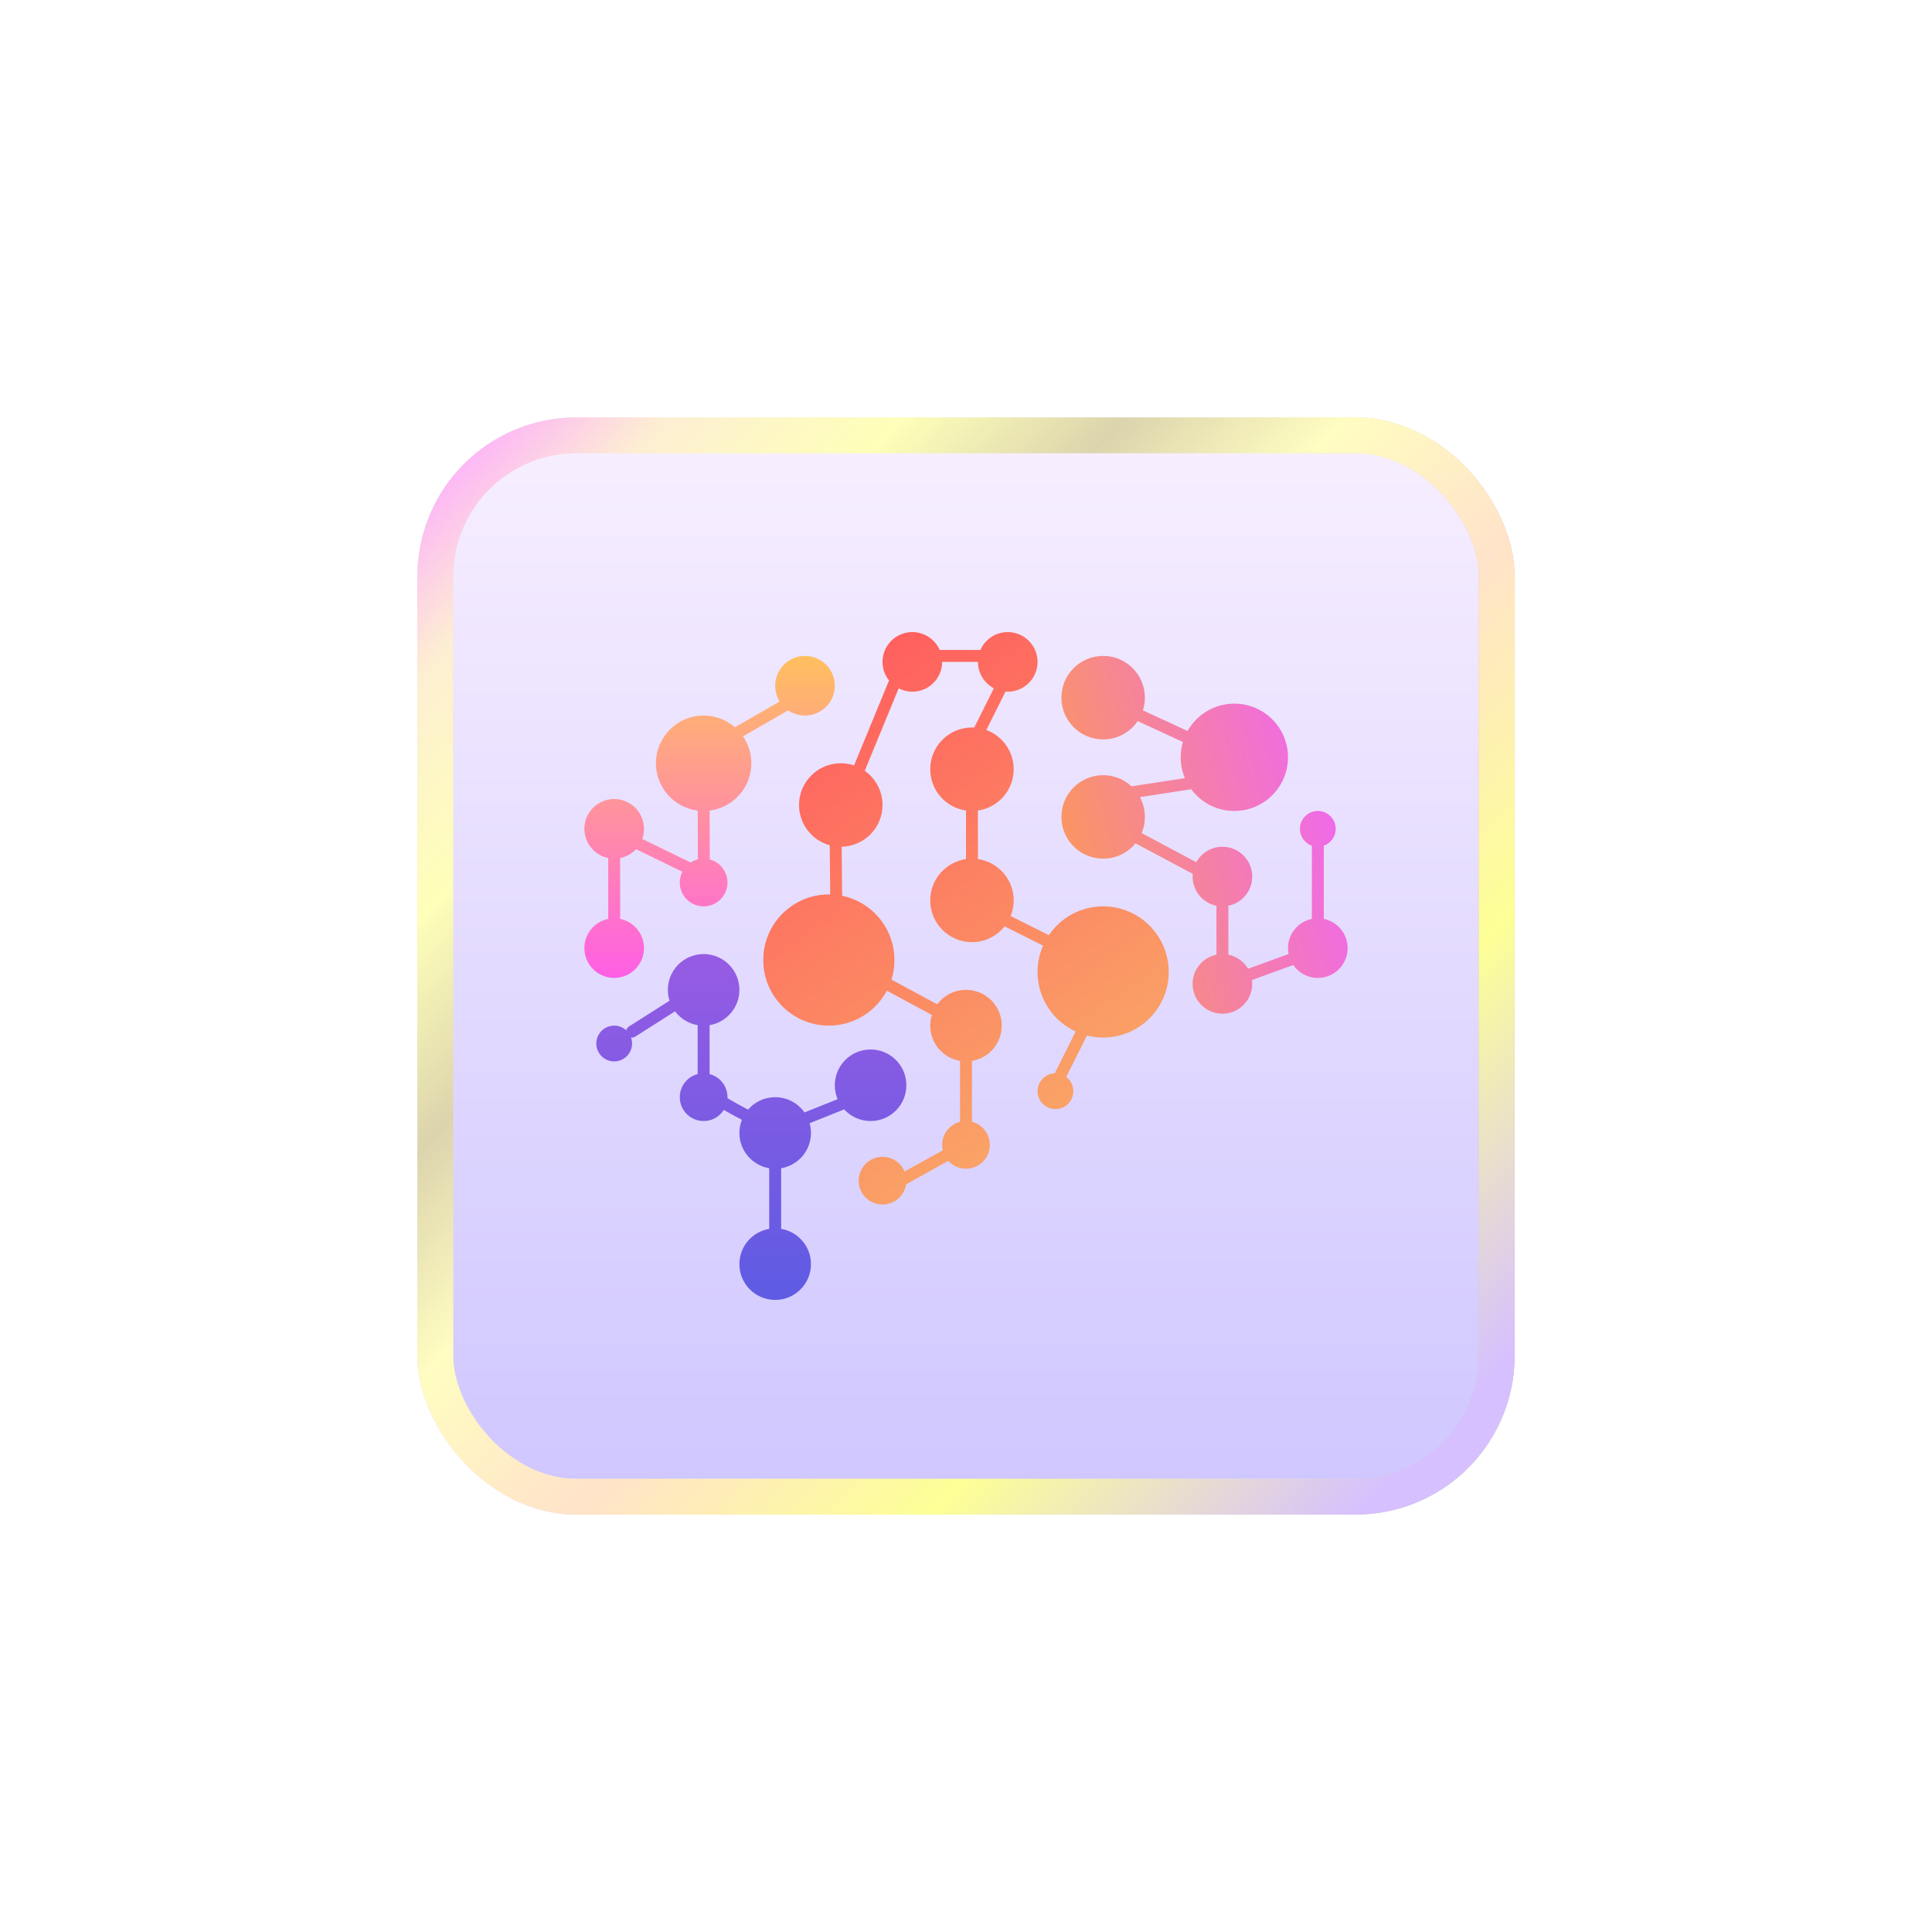 <svg width="162" height="162" viewBox="0 0 162 162" fill="none" xmlns="http://www.w3.org/2000/svg">
<g id="Frame 368" filter="url(#filter0_d_1_10006)">
<rect x="35" y="35" width="92" height="92" rx="13.333" fill="url(#paint0_linear_1_10006)"/>
<g id="Group 76">
<path id="Union" fill-rule="evenodd" clip-rule="evenodd" d="M70 57.5C70 58.881 68.881 60 67.5 60C66.977 60 66.491 59.839 66.089 59.564L62.303 61.743C62.743 62.385 63 63.163 63 64C63 66.038 61.476 67.72 59.505 67.968L59.517 72.067C60.371 72.295 61 73.074 61 74C61 75.105 60.105 76 59 76C57.895 76 57 75.105 57 74C57 73.674 57.078 73.367 57.216 73.095L53.33 71.203C52.982 71.577 52.52 71.844 52 71.95V77.05C53.141 77.282 54 78.29 54 79.5C54 80.881 52.881 82 51.5 82C50.119 82 49 80.881 49 79.5C49 78.29 49.859 77.282 51 77.05V71.95C49.859 71.718 49 70.71 49 69.5C49 68.119 50.119 67 51.5 67C52.881 67 54 68.119 54 69.5C54 69.797 53.948 70.082 53.853 70.346L57.912 72.321C58.095 72.203 58.299 72.113 58.517 72.059L58.505 67.97C56.529 67.726 55 66.041 55 64C55 61.791 56.791 60 59 60C60.004 60 60.921 60.37 61.623 60.98L65.377 58.821C65.138 58.437 65 57.985 65 57.5C65 56.119 66.119 55 67.5 55C68.881 55 70 56.119 70 57.5Z" fill="url(#paint1_linear_1_10006)"/>
<path id="Union_2" fill-rule="evenodd" clip-rule="evenodd" d="M76.5 58C77.881 58 79 56.881 79 55.5H82C82 56.46 82.541 57.294 83.335 57.712L81.689 61.005C81.626 61.002 81.563 61 81.5 61C79.567 61 78 62.567 78 64.5C78 66.263 79.304 67.722 81 67.965V72.035C79.304 72.278 78 73.737 78 75.5C78 77.433 79.567 79 81.5 79C82.609 79 83.598 78.484 84.239 77.679L87.462 79.29C87.165 79.966 87 80.714 87 81.5C87 83.714 88.308 85.622 90.194 86.495L88.44 90.001C87.64 90.032 87 90.692 87 91.5C87 92.328 87.672 93 88.5 93C89.328 93 90 92.328 90 91.5C90 91.012 89.767 90.579 89.407 90.305L91.143 86.831C91.577 86.942 92.032 87 92.5 87C95.538 87 98 84.538 98 81.5C98 78.462 95.538 76 92.5 76C90.606 76 88.936 76.957 87.947 78.414L84.745 76.814C84.909 76.408 85 75.965 85 75.5C85 73.737 83.696 72.278 82 72.035V67.965C83.696 67.722 85 66.263 85 64.5C85 62.99 84.043 61.703 82.703 61.212L84.312 57.993C84.374 57.998 84.437 58 84.5 58C85.881 58 87 56.881 87 55.5C87 54.119 85.881 53 84.5 53C83.475 53 82.594 53.617 82.208 54.5H78.792C78.406 53.617 77.525 53 76.5 53C75.119 53 74 54.119 74 55.5C74 56.089 74.204 56.631 74.545 57.058L71.614 64.181C71.264 64.064 70.889 64 70.5 64C68.567 64 67 65.567 67 67.5C67 69.112 68.091 70.47 69.574 70.876L69.611 75.001C69.574 75 69.537 75 69.5 75C66.462 75 64 77.462 64 80.5C64 83.538 66.462 86 69.5 86C71.609 86 73.44 84.813 74.363 83.071L78.136 85.103C78.048 85.386 78 85.688 78 86C78 87.487 79.082 88.722 80.502 88.959C80.501 88.972 80.5 88.986 80.5 89V94.063C79.637 94.285 79 95.068 79 96C79 96.156 79.018 96.309 79.052 96.455L75.848 98.234C75.548 97.51 74.833 97 74 97C72.895 97 72 97.895 72 99C72 100.105 72.895 101 74 101C75 101 75.829 100.266 75.977 99.307L79.516 97.341C79.882 97.746 80.411 98 81 98C82.105 98 83 97.105 83 96C83 95.068 82.363 94.285 81.5 94.063V89C81.5 88.986 81.499 88.972 81.498 88.959C82.918 88.722 84 87.487 84 86C84 84.343 82.657 83 81 83C80.013 83 79.138 83.476 78.591 84.212L74.75 82.144C74.912 81.625 75 81.073 75 80.5C75 77.843 73.117 75.627 70.612 75.112L70.575 70.999C72.474 70.959 74 69.408 74 67.5C74 66.314 73.41 65.266 72.509 64.633L75.353 57.722C75.697 57.9 76.087 58 76.5 58Z" fill="url(#paint2_linear_1_10006)"/>
<path id="Union_3" fill-rule="evenodd" clip-rule="evenodd" d="M95.397 60.465C94.767 61.391 93.705 62 92.5 62C90.567 62 89 60.433 89 58.5C89 56.567 90.567 55 92.5 55C94.433 55 96 56.567 96 58.5C96 58.871 95.942 59.23 95.835 59.565L99.578 61.293C100.349 59.924 101.817 59 103.5 59C105.985 59 108 61.015 108 63.5C108 65.985 105.985 68 103.5 68C102.018 68 100.703 67.283 99.883 66.178L95.582 66.84C95.849 67.334 96 67.899 96 68.5C96 68.98 95.903 69.438 95.728 69.855L100.308 72.297C100.733 71.524 101.555 71 102.5 71C103.881 71 105 72.119 105 73.5C105 74.71 104.141 75.718 103 75.95V80.05C103.704 80.193 104.3 80.631 104.654 81.23L108.049 79.996C108.017 79.835 108 79.67 108 79.5C108 78.29 108.859 77.282 110 77.05V70.915C109.417 70.709 109 70.153 109 69.5C109 68.672 109.672 68 110.5 68C111.328 68 112 68.672 112 69.5C112 70.153 111.583 70.709 111 70.915V77.05C112.141 77.282 113 78.29 113 79.5C113 80.881 111.881 82 110.5 82C109.646 82 108.891 81.571 108.44 80.917L104.979 82.176C104.993 82.282 105 82.39 105 82.5C105 83.881 103.881 85 102.5 85C101.119 85 100 83.881 100 82.5C100 81.29 100.859 80.282 102 80.05V75.95C100.859 75.718 100 74.71 100 73.5C100 73.423 100.003 73.347 100.01 73.272L95.212 70.713C94.57 71.499 93.594 72 92.5 72C90.567 72 89 70.433 89 68.5C89 66.567 90.567 65 92.5 65C93.42 65 94.257 65.355 94.882 65.935L99.352 65.248C99.125 64.71 99 64.12 99 63.5C99 63.053 99.065 62.621 99.186 62.214L95.397 60.465Z" fill="url(#paint3_linear_1_10006)"/>
<path id="Union_4" fill-rule="evenodd" clip-rule="evenodd" d="M62 83C62 84.487 60.919 85.721 59.5 85.959V90.063C60.363 90.285 61 91.068 61 92C61 92.028 60.999 92.056 60.998 92.084C61.225 92.22 61.489 92.371 61.767 92.525C62.082 92.7 62.413 92.877 62.727 93.042C63.278 92.404 64.092 92 65 92C66.016 92 66.915 92.505 67.457 93.279L70.236 92.167C70.084 91.808 70 91.414 70 91C70 89.343 71.343 88 73 88C74.657 88 76 89.343 76 91C76 92.657 74.657 94 73 94C72.123 94 71.334 93.624 70.786 93.024L67.888 94.183C67.961 94.443 68 94.717 68 95C68 96.487 66.919 97.721 65.5 97.959V103.041C66.919 103.28 68 104.514 68 106C68 107.657 66.657 109 65 109C63.343 109 62 107.657 62 106C62 104.514 63.081 103.28 64.5 103.041V97.959C63.081 97.721 62 96.487 62 95C62 94.611 62.074 94.24 62.209 93.899C61.905 93.739 61.587 93.568 61.283 93.4C61.079 93.287 60.879 93.174 60.693 93.065C60.339 93.627 59.713 94 59 94C57.895 94 57 93.105 57 92C57 91.068 57.637 90.285 58.5 90.063V85.959C57.726 85.829 57.053 85.403 56.601 84.801L53.268 86.922C53.158 86.992 53.031 87.013 52.912 86.992C52.969 87.151 53 87.322 53 87.5C53 88.328 52.328 89 51.5 89C50.672 89 50 88.328 50 87.5C50 86.672 50.672 86 51.5 86C51.89 86 52.245 86.149 52.512 86.392C52.539 86.267 52.615 86.153 52.732 86.078L56.14 83.909C56.049 83.622 56 83.317 56 83C56 81.343 57.343 80 59 80C60.657 80 62 81.343 62 83Z" fill="url(#paint4_linear_1_10006)"/>
</g>
<rect x="36.5" y="36.5" width="89" height="89" rx="11.833" stroke="url(#paint5_linear_1_10006)" stroke-width="3"/>
<rect x="36.5" y="36.5" width="89" height="89" rx="11.833" stroke="url(#paint6_radial_1_10006)" stroke-width="3" style="mix-blend-mode:lighten"/>
</g>
<defs>
<filter id="filter0_d_1_10006" x="0" y="0" width="162" height="162" filterUnits="userSpaceOnUse" color-interpolation-filters="sRGB">
<feFlood flood-opacity="0" result="BackgroundImageFix"/>
<feColorMatrix in="SourceAlpha" type="matrix" values="0 0 0 0 0 0 0 0 0 0 0 0 0 0 0 0 0 0 127 0" result="hardAlpha"/>
<feOffset/>
<feGaussianBlur stdDeviation="17.5"/>
<feComposite in2="hardAlpha" operator="out"/>
<feColorMatrix type="matrix" values="0 0 0 0 0.583 0 0 0 0 0.326 0 0 0 0 0.341 0 0 0 0.55 0"/>
<feBlend mode="normal" in2="BackgroundImageFix" result="effect1_dropShadow_1_10006"/>
<feBlend mode="normal" in="SourceGraphic" in2="effect1_dropShadow_1_10006" result="shape"/>
</filter>
<linearGradient id="paint0_linear_1_10006" x1="81" y1="35" x2="81" y2="127" gradientUnits="userSpaceOnUse">
<stop stop-color="#F8EFFF"/>
<stop offset="1" stop-color="#CEC6FF"/>
</linearGradient>
<linearGradient id="paint1_linear_1_10006" x1="59.5" y1="55" x2="59.5" y2="82" gradientUnits="userSpaceOnUse">
<stop stop-color="#FFBF5F"/>
<stop offset="1" stop-color="#FF5FE5"/>
</linearGradient>
<linearGradient id="paint2_linear_1_10006" x1="67.5" y1="57" x2="94.5" y2="97" gradientUnits="userSpaceOnUse">
<stop stop-color="#FF5E5E"/>
<stop offset="1" stop-color="#F9AD68"/>
</linearGradient>
<linearGradient id="paint3_linear_1_10006" x1="90" y1="72" x2="114" y2="65.5" gradientUnits="userSpaceOnUse">
<stop stop-color="#FA9564"/>
<stop offset="1" stop-color="#EE64FA"/>
</linearGradient>
<linearGradient id="paint4_linear_1_10006" x1="63" y1="80" x2="63" y2="109" gradientUnits="userSpaceOnUse">
<stop stop-color="#975BE3"/>
<stop offset="1" stop-color="#5E5BE3"/>
</linearGradient>
<linearGradient id="paint5_linear_1_10006" x1="35" y1="62.879" x2="127" y2="62.879" gradientUnits="userSpaceOnUse">
<stop stop-color="#EBD1FF"/>
<stop offset="0.297" stop-color="#EFF8D9"/>
<stop offset="0.583" stop-color="#E9DBEF"/>
<stop offset="0.755" stop-color="#F5F3E9"/>
<stop offset="1" stop-color="#C9C2A6"/>
</linearGradient>
<radialGradient id="paint6_radial_1_10006" cx="0" cy="0" r="1" gradientUnits="userSpaceOnUse" gradientTransform="translate(39.207 35) rotate(44.023) scale(117.674 1559.5)">
<stop stop-color="#FDAAFF"/>
<stop offset="0.104" stop-color="#FDEFD2"/>
<stop offset="0.224" stop-color="#FEFFB9"/>
<stop offset="0.339" stop-color="#DCD4AD"/>
<stop offset="0.453" stop-color="#FFFDC1"/>
<stop offset="0.594" stop-color="#FFE3CA"/>
<stop offset="0.781" stop-color="#FDFF96"/>
<stop offset="1" stop-color="#D6C0FF"/>
</radialGradient>
</defs>
</svg>

